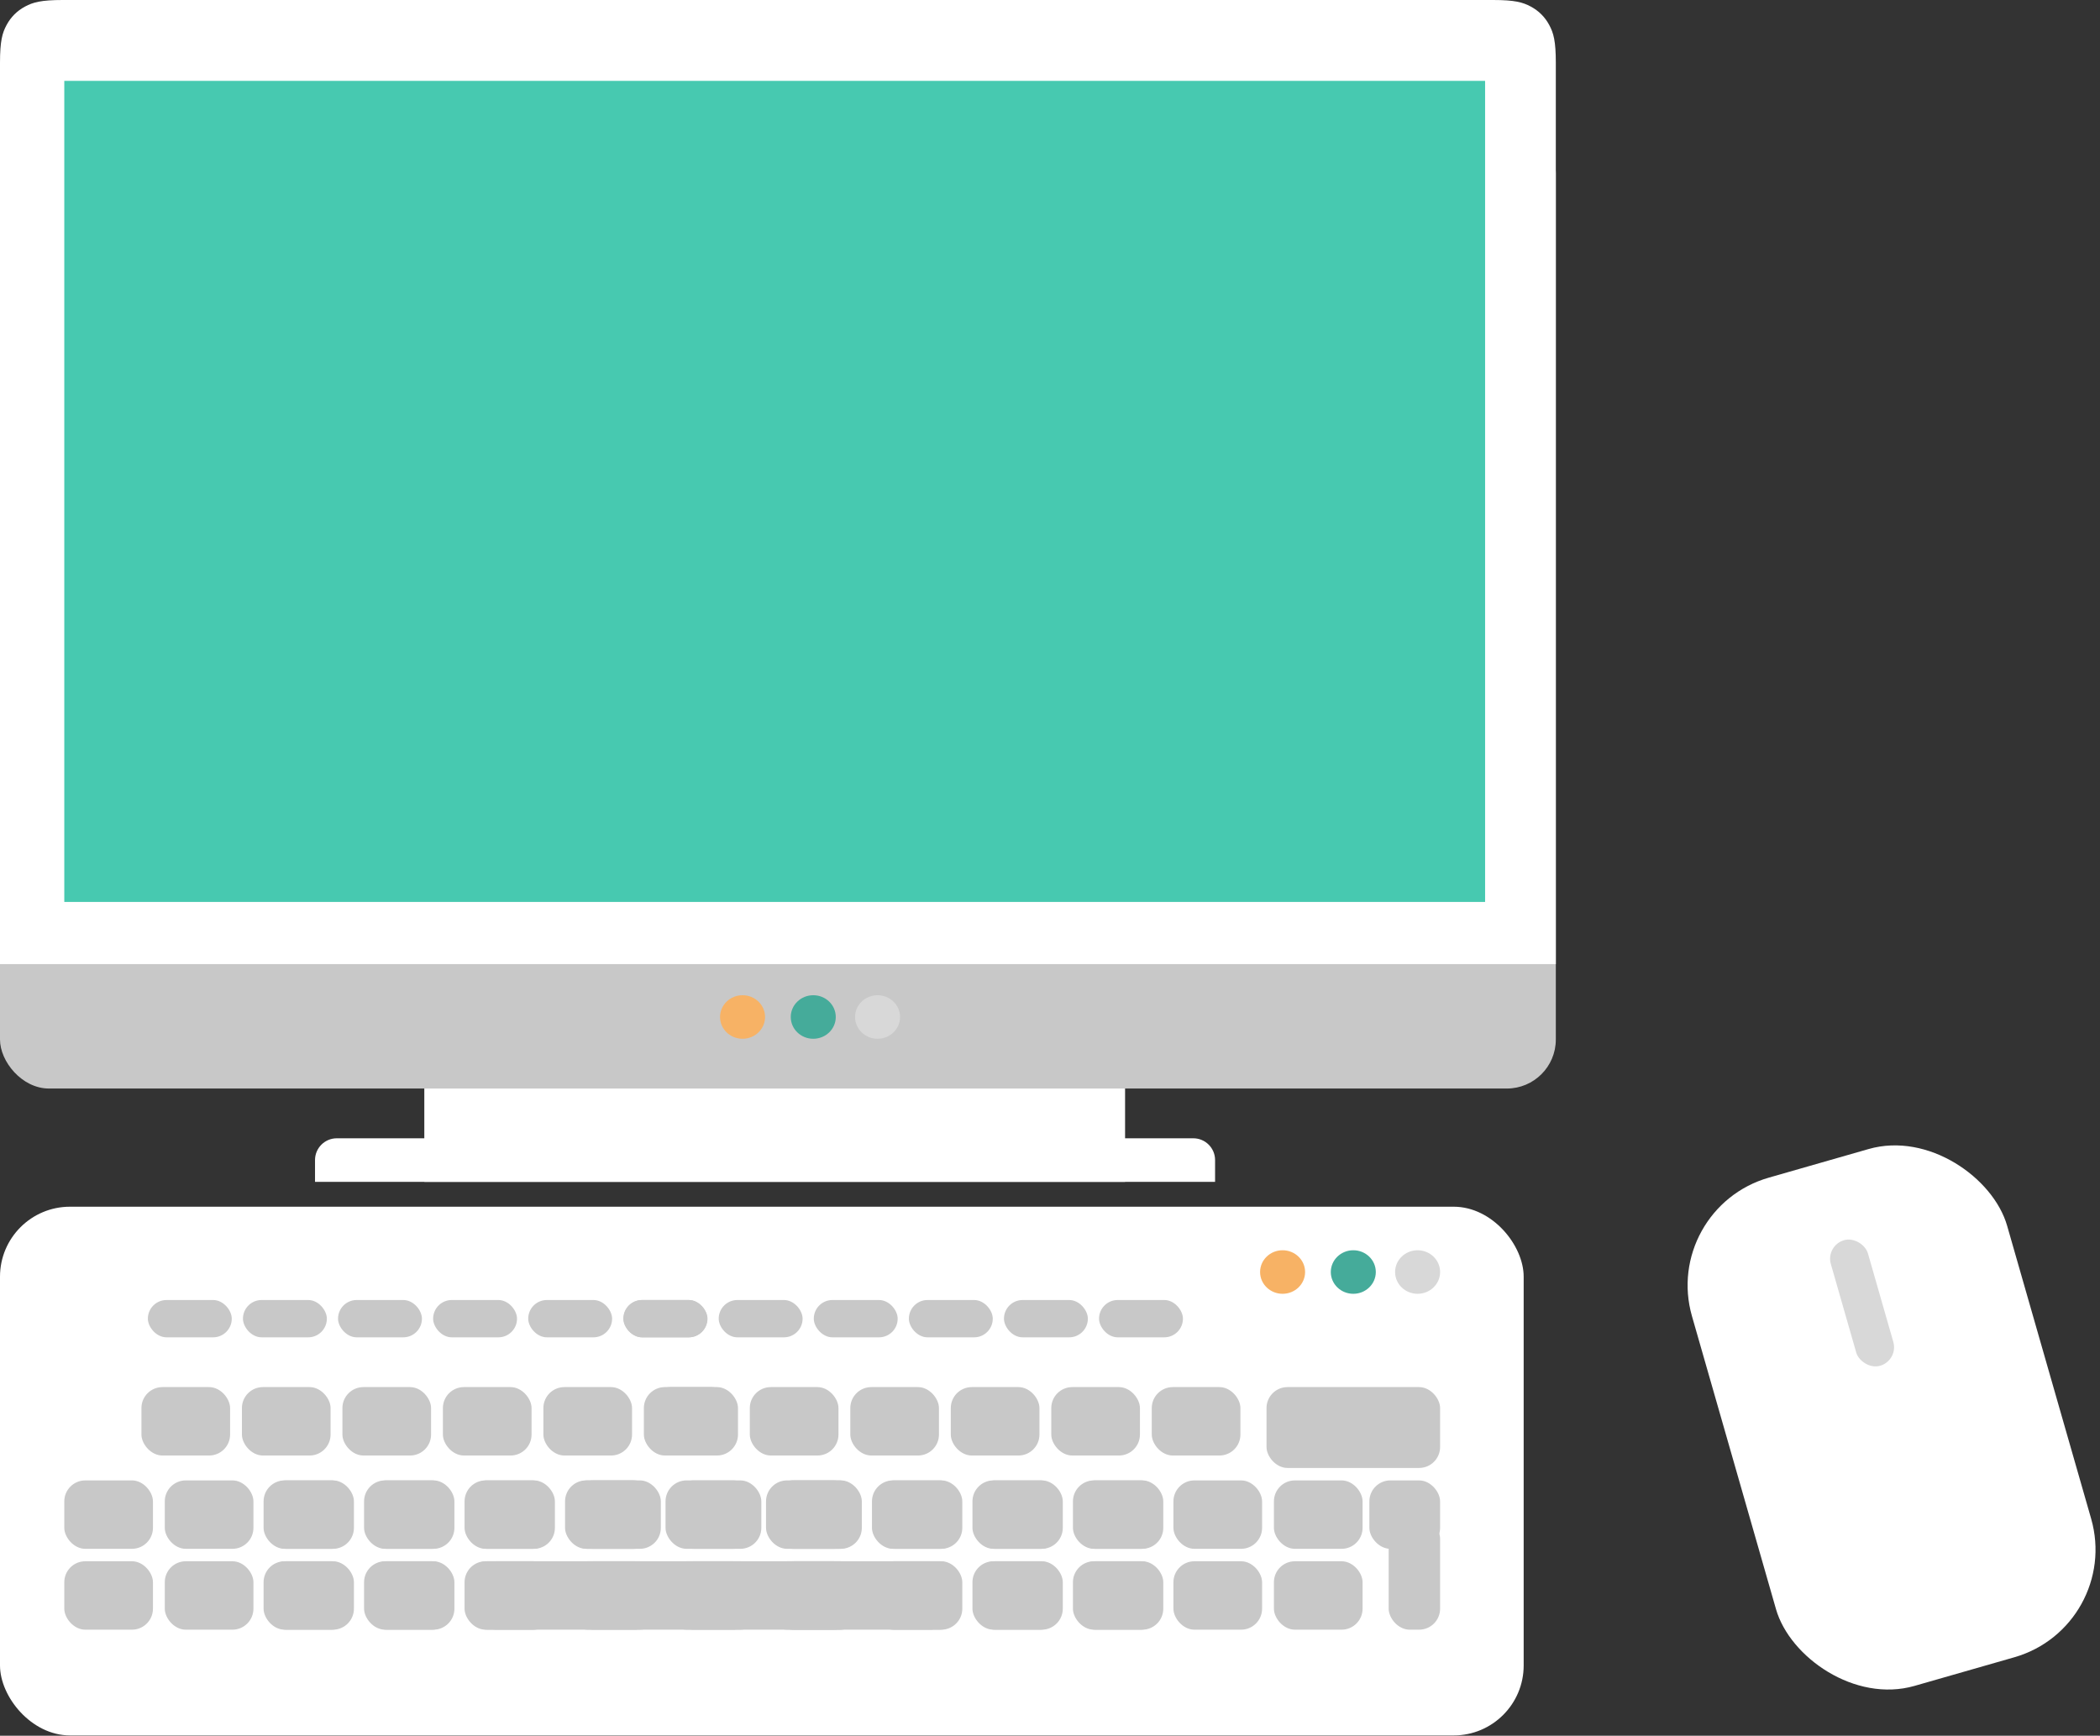 <?xml version="1.0" encoding="UTF-8" standalone="no"?>
<svg width="300px" height="248px" viewBox="0 0 300 248" version="1.1" xmlns="http://www.w3.org/2000/svg" xmlns:xlink="http://www.w3.org/1999/xlink">
    <rect x="0" y="0" width="300" height="248" fill="#333333" stroke="none"/>
    <!-- Generator: Sketch 50.2 (55047) - http://www.bohemiancoding.com/sketch -->
    <title>Compu</title>
    <desc>Created with Sketch.</desc>
    <defs></defs>
    <g id="index" stroke="none" stroke-width="1" fill="none" fill-rule="evenodd">
        <g id="Desktop-HD" transform="translate(-582, -137)">
            <g id="Compu" transform="translate(582, 137)">
                <g id="Group-23">
                    <g id="Group-20">
                        <g id="Group-19" transform="translate(0, 172.415)">
                            <rect id="Rectangle-11" fill="#FFFFFF" x="0" y="0" width="217.668" height="75.543" rx="10"></rect>
                            <g id="Group-17" transform="translate(180.012, 6.221)">
                                <ellipse id="Oval-8" fill="#F7B265" cx="3.215" cy="3.111" rx="3.215" ry="3.111"></ellipse>
                                <ellipse id="Oval-8" fill="#45AB9A" cx="13.317" cy="3.111" rx="3.215" ry="3.111"></ellipse>
                                <ellipse id="Oval-8" fill="#D8D8D8" cx="22.502" cy="3.111" rx="3.215" ry="3.111"></ellipse>
                            </g>
                            <g id="Group-15" transform="translate(21.124, 13.331)" fill="#C8C8C8">
                                <g id="Group-14">
                                    <g id="Group-12">
                                        <rect id="Rectangle-11" x="0" y="0" width="11.985" height="5.332" rx="2.666"></rect>
                                        <rect id="Rectangle-11" x="13.584" y="0" width="11.985" height="5.332" rx="2.666"></rect>
                                        <rect id="Rectangle-11" x="27.167" y="0" width="11.985" height="5.332" rx="2.666"></rect>
                                    </g>
                                    <g id="Group-12" transform="translate(40.751, 0)">
                                        <rect id="Rectangle-11" x="0" y="0" width="11.985" height="5.332" rx="2.666"></rect>
                                        <rect id="Rectangle-11" x="13.584" y="0" width="11.985" height="5.332" rx="2.666"></rect>
                                        <rect id="Rectangle-11" x="27.167" y="0" width="11.985" height="5.332" rx="2.666"></rect>
                                    </g>
                                </g>
                                <g id="Group-14" transform="translate(67.964, 0)">
                                    <g id="Group-12">
                                        <rect id="Rectangle-11" x="0" y="0" width="11.985" height="5.332" rx="2.666"></rect>
                                        <rect id="Rectangle-11" x="13.584" y="0" width="11.985" height="5.332" rx="2.666"></rect>
                                        <rect id="Rectangle-11" x="27.167" y="0" width="11.985" height="5.332" rx="2.666"></rect>
                                    </g>
                                    <g id="Group-12" transform="translate(40.751, 0)">
                                        <rect id="Rectangle-11" x="0" y="0" width="11.985" height="5.332" rx="2.666"></rect>
                                        <rect id="Rectangle-11" x="13.584" y="0" width="11.985" height="5.332" rx="2.666"></rect>
                                        <rect id="Rectangle-11" x="27.167" y="0" width="11.985" height="5.332" rx="2.666"></rect>
                                    </g>
                                </g>
                            </g>
                            <g id="Group-15" transform="translate(20.205, 25.773)" fill="#C8C8C8">
                                <g id="Group-14">
                                    <g id="Group-12">
                                        <rect id="Rectangle-11" x="0" y="0" width="12.666" height="9.776" rx="3"></rect>
                                        <rect id="Rectangle-11" x="14.355" y="0" width="12.666" height="9.776" rx="3"></rect>
                                        <rect id="Rectangle-11" x="28.711" y="0" width="12.666" height="9.776" rx="3"></rect>
                                    </g>
                                    <g id="Group-12" transform="translate(43.066, 0)">
                                        <rect id="Rectangle-11" x="0" y="0" width="12.666" height="9.776" rx="3"></rect>
                                        <rect id="Rectangle-11" x="14.355" y="0" width="12.666" height="9.776" rx="3"></rect>
                                        <rect id="Rectangle-11" x="28.711" y="0" width="12.666" height="9.776" rx="3"></rect>
                                    </g>
                                </g>
                                <g id="Group-14" transform="translate(72.556, 0)">
                                    <g id="Group-12">
                                        <rect id="Rectangle-11" x="0" y="0" width="12.666" height="9.776" rx="3"></rect>
                                        <rect id="Rectangle-11" x="14.355" y="0" width="12.666" height="9.776" rx="3"></rect>
                                        <rect id="Rectangle-11" x="28.711" y="0" width="12.666" height="9.776" rx="3"></rect>
                                    </g>
                                    <g id="Group-12" transform="translate(43.066, 0)">
                                        <rect id="Rectangle-11" x="0" y="0" width="12.666" height="9.776" rx="3"></rect>
                                        <rect id="Rectangle-11" x="14.355" y="0" width="12.666" height="9.776" rx="3"></rect>
                                        <rect id="Rectangle-11" x="28.711" y="0" width="12.666" height="9.776" rx="3"></rect>
                                    </g>
                                </g>
                            </g>
                            <g id="Group-16" transform="translate(9.184, 39.105)" fill="#C8C8C8">
                                <g id="Group-15">
                                    <g id="Group-14">
                                        <g id="Group-12">
                                            <rect id="Rectangle-11" x="0" y="0" width="12.666" height="9.776" rx="3"></rect>
                                            <rect id="Rectangle-11" x="14.355" y="0" width="12.666" height="9.776" rx="3"></rect>
                                            <rect id="Rectangle-11" x="28.711" y="0" width="12.666" height="9.776" rx="3"></rect>
                                        </g>
                                        <g id="Group-12" transform="translate(43.066, 0)">
                                            <rect id="Rectangle-11" x="0" y="0" width="12.666" height="9.776" rx="3"></rect>
                                            <rect id="Rectangle-11" x="14.355" y="0" width="12.666" height="9.776" rx="3"></rect>
                                            <rect id="Rectangle-11" x="28.711" y="0" width="12.666" height="9.776" rx="3"></rect>
                                        </g>
                                    </g>
                                    <g id="Group-14" transform="translate(72.556, 0)">
                                        <g id="Group-12">
                                            <rect id="Rectangle-11" x="0" y="0" width="12.666" height="9.776" rx="3"></rect>
                                            <rect id="Rectangle-11" x="14.355" y="0" width="12.666" height="9.776" rx="3"></rect>
                                            <rect id="Rectangle-11" x="28.711" y="0" width="12.666" height="9.776" rx="3"></rect>
                                        </g>
                                        <g id="Group-12" transform="translate(43.066, 0)">
                                            <rect id="Rectangle-11" x="0" y="0" width="12.666" height="9.776" rx="3"></rect>
                                            <rect id="Rectangle-11" x="14.355" y="0" width="12.666" height="9.776" rx="3"></rect>
                                            <rect id="Rectangle-11" x="28.711" y="0" width="12.666" height="9.776" rx="3"></rect>
                                        </g>
                                    </g>
                                </g>
                                <g id="Group-15" transform="translate(28.471, 0)">
                                    <g id="Group-14">
                                        <g id="Group-12">
                                            <rect id="Rectangle-11" x="0" y="0" width="12.666" height="9.776" rx="3"></rect>
                                            <rect id="Rectangle-11" x="14.355" y="0" width="12.666" height="9.776" rx="3"></rect>
                                            <rect id="Rectangle-11" x="28.711" y="0" width="12.666" height="9.776" rx="3"></rect>
                                        </g>
                                        <g id="Group-12" transform="translate(43.066, 0)">
                                            <rect id="Rectangle-11" x="0" y="0" width="12.666" height="9.776" rx="3"></rect>
                                            <rect id="Rectangle-11" x="14.355" y="0" width="12.666" height="9.776" rx="3"></rect>
                                            <rect id="Rectangle-11" x="28.711" y="0" width="12.666" height="9.776" rx="3"></rect>
                                        </g>
                                    </g>
                                    <g id="Group-14" transform="translate(72.556, 0)">
                                        <g id="Group-12">
                                            <rect id="Rectangle-11" x="0" y="0" width="12.666" height="9.776" rx="3"></rect>
                                            <rect id="Rectangle-11" x="14.355" y="0" width="12.666" height="9.776" rx="3"></rect>
                                            <rect id="Rectangle-11" x="28.711" y="0" width="12.666" height="9.776" rx="3"></rect>
                                        </g>
                                        <g id="Group-12" transform="translate(43.066, 0)">
                                            <rect id="Rectangle-11" x="0" y="0" width="12.666" height="9.776" rx="3"></rect>
                                            <rect id="Rectangle-11" x="14.355" y="0" width="12.666" height="9.776" rx="3"></rect>
                                            <rect id="Rectangle-11" x="28.711" y="0" width="12.666" height="9.776" rx="3"></rect>
                                        </g>
                                    </g>
                                </g>
                            </g>
                            <g id="Group-16" transform="translate(9.184, 50.658)" fill="#C8C8C8">
                                <g id="Group-15">
                                    <g id="Group-14">
                                        <g id="Group-12">
                                            <rect id="Rectangle-11" x="0" y="0" width="12.666" height="9.776" rx="3"></rect>
                                            <rect id="Rectangle-11" x="14.355" y="0" width="12.666" height="9.776" rx="3"></rect>
                                            <rect id="Rectangle-11" x="28.711" y="0" width="12.666" height="9.776" rx="3"></rect>
                                        </g>
                                        <g id="Group-12" transform="translate(43.066, 0)">
                                            <rect id="Rectangle-11" x="0" y="0" width="12.666" height="9.776" rx="3"></rect>
                                            <rect id="Rectangle-11" x="14.355" y="0" width="12.666" height="9.776" rx="3"></rect>
                                            <rect id="Rectangle-11" x="28.711" y="0" width="12.666" height="9.776" rx="3"></rect>
                                        </g>
                                    </g>
                                    <g id="Group-14" transform="translate(72.556, 0)">
                                        <g id="Group-12">
                                            <rect id="Rectangle-11" x="0" y="0" width="12.666" height="9.776" rx="3"></rect>
                                            <rect id="Rectangle-11" x="14.355" y="0" width="12.666" height="9.776" rx="3"></rect>
                                            <rect id="Rectangle-11" x="28.711" y="0" width="12.666" height="9.776" rx="3"></rect>
                                        </g>
                                        <g id="Group-12" transform="translate(43.066, 0)">
                                            <rect id="Rectangle-11" x="0" y="0" width="12.666" height="9.776" rx="3"></rect>
                                            <rect id="Rectangle-11" x="14.355" y="0" width="12.666" height="9.776" rx="3"></rect>
                                            <rect id="Rectangle-11" x="28.711" y="0" width="12.666" height="9.776" rx="3"></rect>
                                        </g>
                                    </g>
                                </g>
                                <g id="Group-15" transform="translate(28.471, 0)">
                                    <g id="Group-14">
                                        <g id="Group-12">
                                            <rect id="Rectangle-11" x="0" y="0" width="12.666" height="9.776" rx="3"></rect>
                                            <rect id="Rectangle-11" x="14.355" y="0" width="12.666" height="9.776" rx="3"></rect>
                                            <rect id="Rectangle-11" x="28.711" y="0" width="12.666" height="9.776" rx="3"></rect>
                                        </g>
                                        <g id="Group-12" transform="translate(30.208, 0)">
                                            <rect id="Rectangle-11" x="0" y="0" width="67.964" height="9.776" rx="3"></rect>
                                            <rect id="Rectangle-11" x="27.213" y="0" width="12.666" height="9.776" rx="3"></rect>
                                            <rect id="Rectangle-11" x="41.569" y="0" width="12.666" height="9.776" rx="3"></rect>
                                        </g>
                                    </g>
                                    <g id="Group-14" transform="translate(72.556, 0)">
                                        <g id="Group-12">
                                            <rect id="Rectangle-11" x="0" y="0" width="12.666" height="9.776" rx="3"></rect>
                                            <rect id="Rectangle-11" x="14.355" y="0" width="12.666" height="9.776" rx="3"></rect>
                                            <rect id="Rectangle-11" x="28.711" y="0" width="12.666" height="9.776" rx="3"></rect>
                                        </g>
                                        <g id="Group-12" transform="translate(43.066, 0)">
                                            <rect id="Rectangle-11" x="0" y="0" width="12.666" height="9.776" rx="3"></rect>
                                            <rect id="Rectangle-11" x="14.355" y="0" width="12.666" height="9.776" rx="3"></rect>
                                            <rect id="Rectangle-11" x="28.711" y="0" width="12.666" height="9.776" rx="3"></rect>
                                        </g>
                                    </g>
                                </g>
                            </g>
                            <rect id="Rectangle-11" fill="#C8C8C8" x="180.931" y="25.773" width="24.798" height="11.554" rx="3"></rect>
                            <rect id="Rectangle-11" fill="#C8C8C8" x="195.625" y="39.105" width="10.103" height="9.776" rx="3"></rect>
                            <rect id="Rectangle-11" fill="#C8C8C8" x="198.381" y="44.437" width="7.347" height="15.997" rx="3"></rect>
                        </g>
                        <g id="Group-18" transform="translate(270.364, 202.725) rotate(-16) translate(-270.364, -202.725) translate(246.864, 164.725)">
                            <rect id="Rectangle-10" fill="#FFFFFF" x="0" y="0" width="46.84" height="75.543" rx="16"></rect>
                            <rect id="Rectangle-12" fill="#D8D8D8" x="21.124" y="11.554" width="5.511" height="18.664" rx="2.755"></rect>
                        </g>
                        <path d="M67.616,133.311 L153.725,133.311 C157.591,133.311 160.725,136.445 160.725,140.311 L160.725,168.86 L60.616,168.86 L60.616,140.311 C60.616,136.445 63.75,133.311 67.616,133.311 Z" id="Rectangle-13" fill="#FFFFFF"></path>
                        <path d="M48.114,162.639 L170.472,162.639 C172.19,162.639 173.583,164.032 173.583,165.75 L173.583,168.86 L45.003,168.86 L45.003,165.75 C45.003,164.032 46.396,162.639 48.114,162.639 Z" id="Rectangle-13" fill="#FFFFFF"></path>
                        <rect id="Rectangle-13" fill="#C8C8C8" x="0" y="17.775" width="222.26" height="137.755" rx="7"></rect>
                        <path d="M8.974,5.25634312e-16 L213.286,1.25072253e-15 C216.407,6.77529853e-16 217.538,0.325 218.679,0.935 C219.82,1.545 220.715,2.44 221.325,3.581 C221.935,4.722 222.26,5.853 222.26,8.974 L222.26,137.755 L0,137.755 L-6.46482348e-16,8.974 C-1.0286108e-15,5.853 0.325,4.722 0.935,3.581 C1.545,2.44 2.44,1.545 3.581,0.935 C4.722,0.325 5.853,1.09882699e-15 8.974,5.25634312e-16 Z" id="Rectangle-13" fill="#FFFFFF"></path>
                        <rect id="Rectangle-13" fill="#47C9B0" x="9.184" y="11.554" width="202.973" height="117.314"></rect>
                        <g id="Group-17" transform="translate(102.864, 142.198)">
                            <ellipse id="Oval-8" fill="#F7B265" cx="3.215" cy="3.111" rx="3.215" ry="3.111"></ellipse>
                            <ellipse id="Oval-8" fill="#45AB9A" cx="13.317" cy="3.111" rx="3.215" ry="3.111"></ellipse>
                            <ellipse id="Oval-8" fill="#D8D8D8" cx="22.502" cy="3.111" rx="3.215" ry="3.111"></ellipse>
                        </g>
                    </g>
                </g>
            </g>
        </g>
    </g>
</svg>